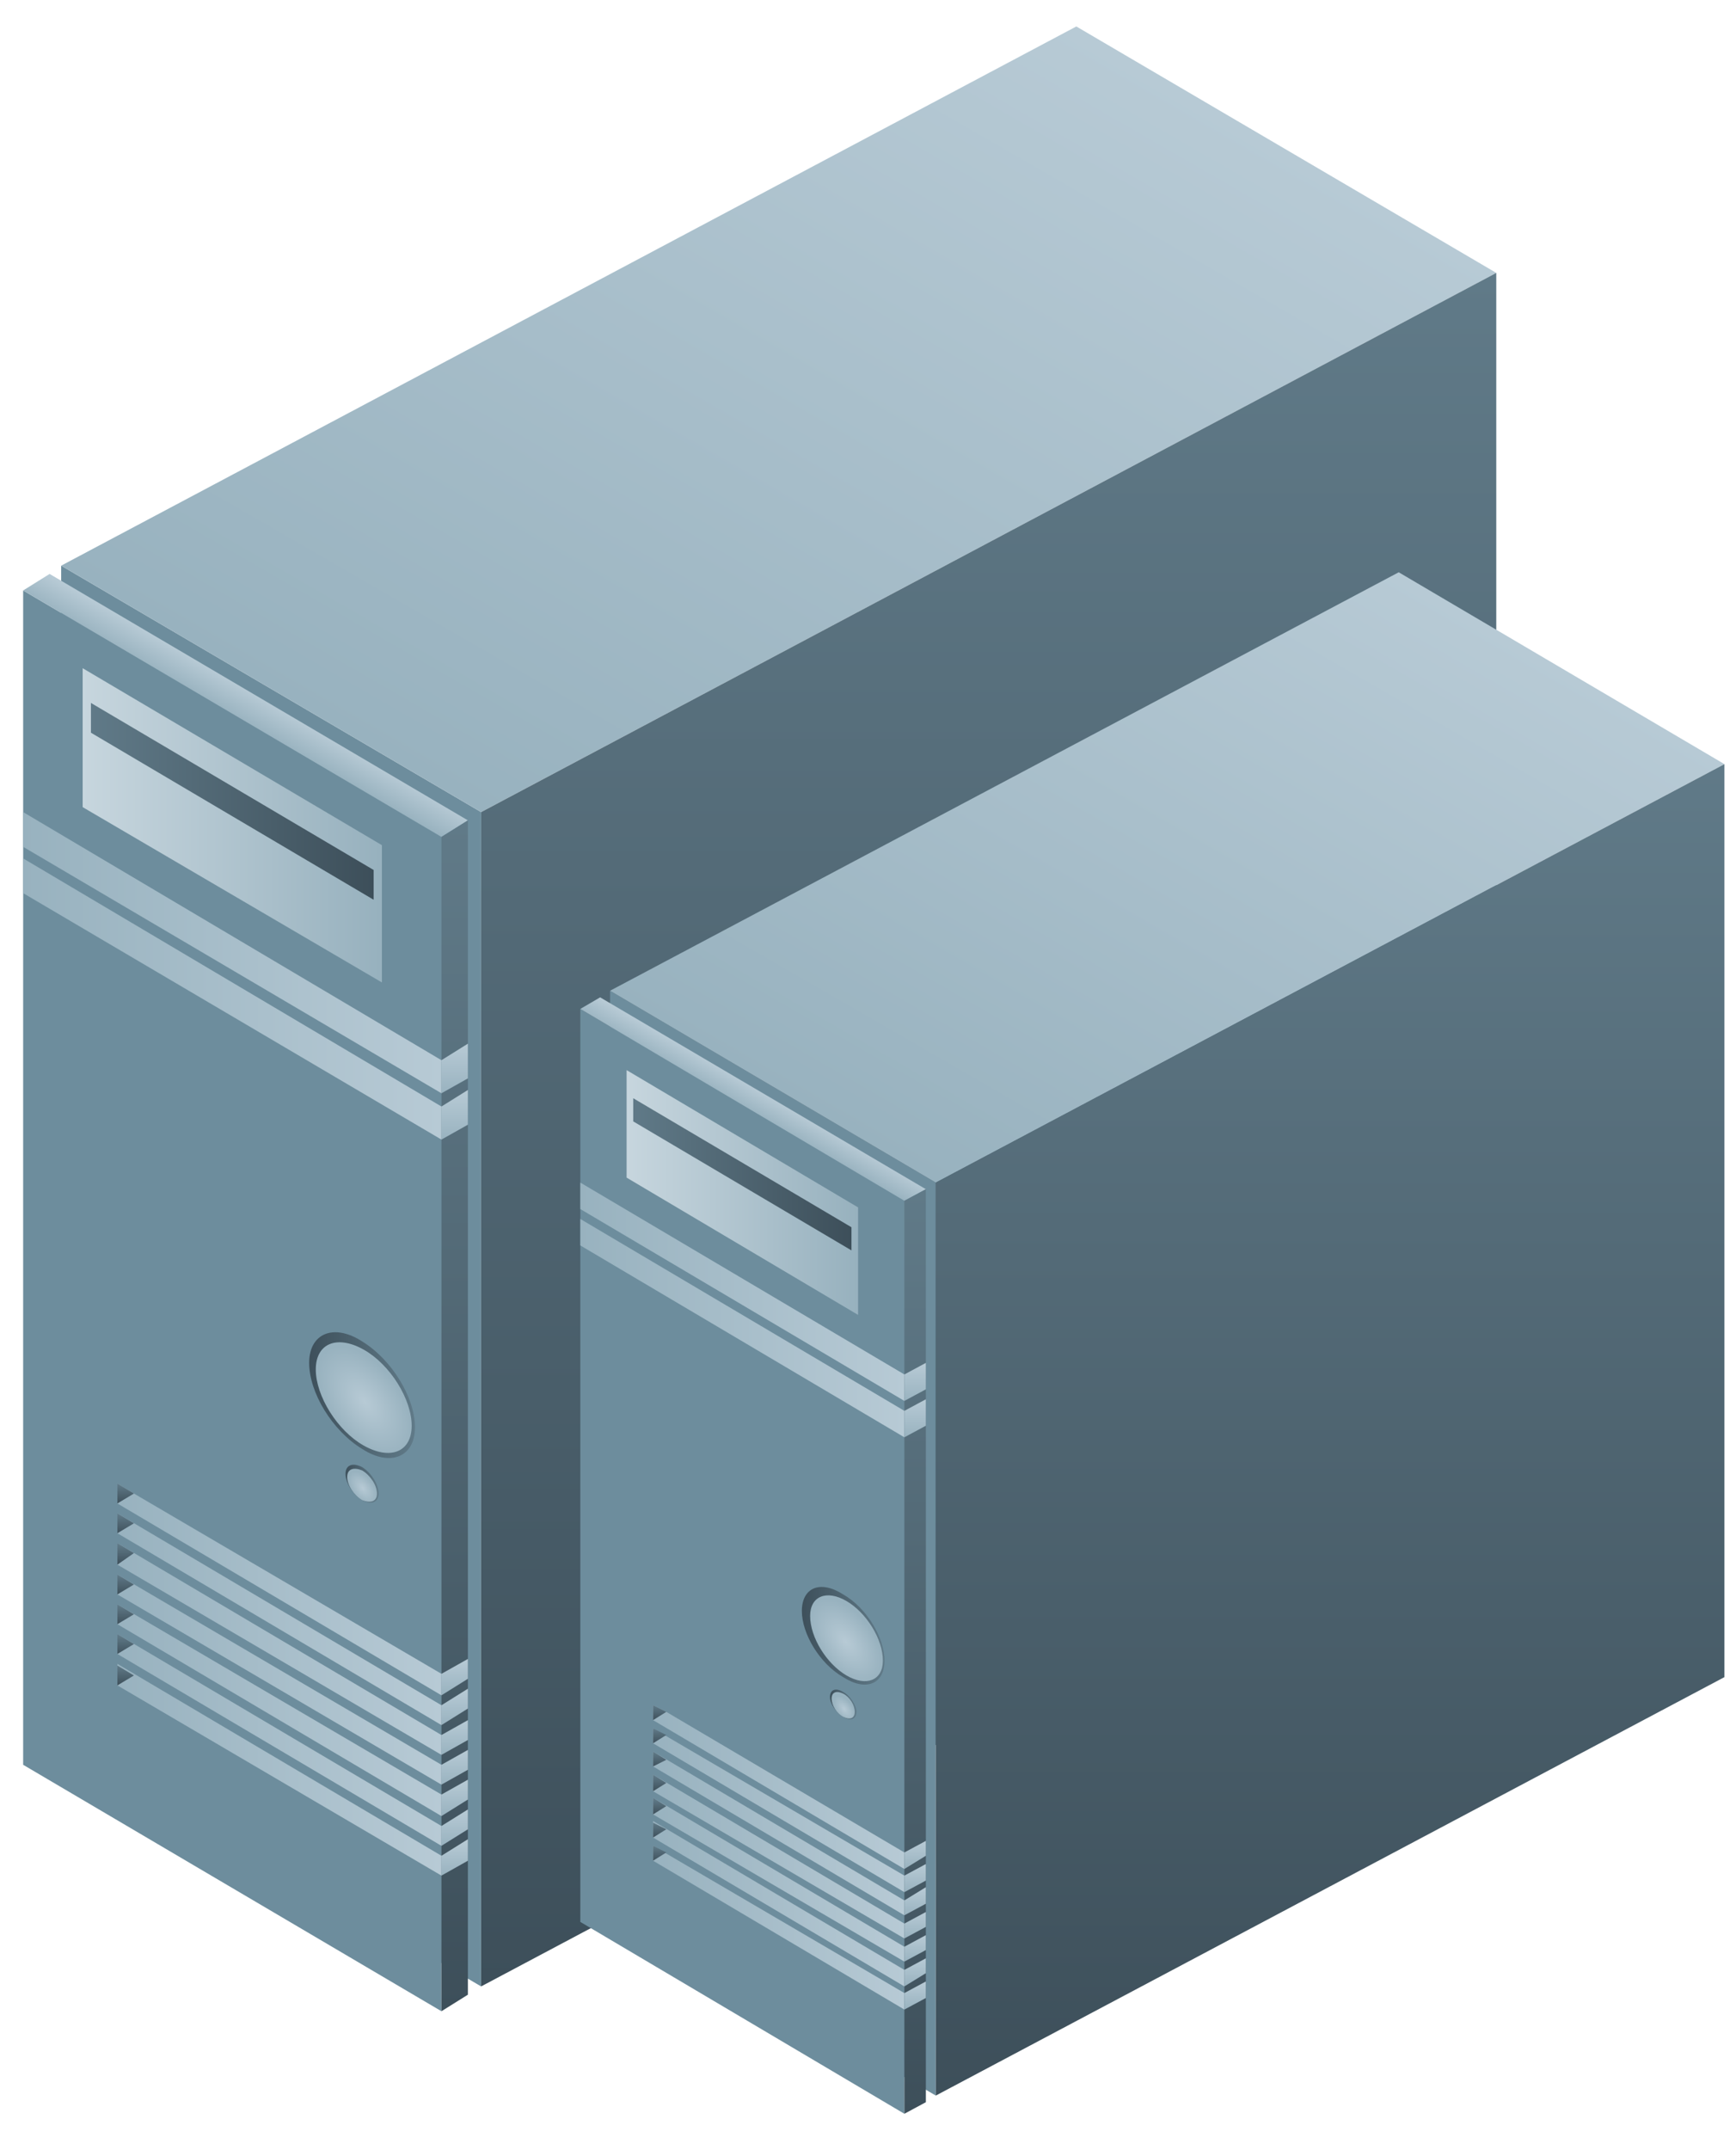 <?xml version="1.0" encoding="utf-8"?>
<!-- Generator: Adobe Illustrator 16.0.0, SVG Export Plug-In . SVG Version: 6.00 Build 0)  -->
<!DOCTYPE svg PUBLIC "-//W3C//DTD SVG 1.1//EN" "http://www.w3.org/Graphics/SVG/1.1/DTD/svg11.dtd">
<svg version="1.1" id="图层_1" xmlns="http://www.w3.org/2000/svg" xmlns:xlink="http://www.w3.org/1999/xlink" x="0px" y="0px"
	 width="105px" height="130px" viewBox="-2.5 -15 105 130" style="enable-background:new -2.5 -15 105 130;" xml:space="preserve">
<style type="text/css">
<![CDATA[
	.st0{fill:url(#SVGID_1_);}
	.st1{fill:url(#SVGID_2_);}
	.st2{fill:url(#SVGID_3_);}
	.st3{fill:url(#SVGID_4_);}
	.st4{fill:url(#SVGID_5_);}
	.st5{fill:url(#SVGID_6_);}
	.st6{fill:url(#SVGID_7_);}
	.st7{fill:url(#SVGID_8_);}
	.st8{fill:url(#SVGID_9_);}
	.st9{fill:#6D8D9D;}
	.st10{fill:url(#SVGID_10_);}
	.st11{fill:url(#SVGID_11_);}
	.st12{fill:url(#SVGID_12_);}
	.st13{fill:url(#SVGID_13_);}
	.st14{fill:url(#SVGID_14_);}
	.st15{fill:url(#SVGID_15_);}
	.st16{fill:url(#SVGID_16_);}
	.st17{fill:url(#SVGID_17_);}
	.st18{fill:url(#SVGID_18_);}
	.st19{fill:url(#SVGID_19_);}
	.st20{fill:url(#SVGID_20_);}
	.st21{fill:url(#SVGID_21_);}
	.st22{fill:url(#SVGID_22_);}
	.st23{fill:url(#SVGID_23_);}
	.st24{fill:url(#SVGID_24_);}
	.st25{fill:url(#SVGID_25_);}
	.st26{fill:url(#SVGID_26_);}
	.st27{fill:url(#SVGID_27_);}
	.st28{fill:url(#SVGID_28_);}
	.st29{fill:url(#SVGID_29_);}
	.st30{fill:url(#SVGID_30_);}
	.st31{fill:url(#SVGID_31_);}
	.st32{fill:url(#SVGID_32_);}
	.st33{fill:url(#SVGID_33_);}
	.st34{fill:url(#SVGID_34_);}
	.st35{fill:url(#SVGID_35_);}
	.st36{fill:url(#SVGID_36_);}
	.st37{fill:url(#SVGID_37_);}
	.st38{fill:url(#SVGID_38_);}
	.st39{fill:url(#SVGID_39_);}
	.st40{fill:url(#SVGID_40_);}
	.st41{fill:url(#SVGID_41_);}
	.st42{fill:url(#SVGID_42_);}
	.st43{fill:url(#SVGID_43_);}
	.st44{fill:url(#SVGID_44_);}
	.st45{fill:url(#SVGID_45_);}
	.st46{fill:url(#SVGID_46_);}
	.st47{fill:url(#SVGID_47_);}
	.st48{fill:url(#SVGID_48_);}
	.st49{fill:url(#SVGID_49_);}
	.st50{fill:url(#SVGID_50_);}
	.st51{fill:url(#SVGID_51_);}
	.st52{fill:url(#SVGID_52_);}
	.st53{fill:url(#SVGID_53_);}
	.st54{fill:url(#SVGID_54_);}
	.st55{fill:url(#SVGID_55_);}
	.st56{fill:url(#SVGID_56_);}
	.st57{fill:url(#SVGID_57_);}
	.st58{fill:url(#SVGID_58_);}
	.st59{fill:url(#SVGID_59_);}
	.st60{fill:url(#SVGID_60_);}
	.st61{fill:url(#SVGID_61_);}
	.st62{fill:url(#SVGID_62_);}
	.st63{fill:url(#SVGID_63_);}
	.st64{fill:url(#SVGID_64_);}
	.st65{fill:url(#SVGID_65_);}
	.st66{fill:url(#SVGID_66_);}
	.st67{fill:url(#SVGID_67_);}
	.st68{fill:url(#SVGID_68_);}
	.st69{fill:url(#SVGID_69_);}
	.st70{fill:url(#SVGID_70_);}
]]>
</style>
<g>
	<g>
		<g>
			<polygon class="st9" points="26.6,105.1 1.2,90.2 1.2,19.2 26.6,34.1 			"/>
			
				<linearGradient id="SVGID_1_" gradientUnits="userSpaceOnUse" x1="285.773" y1="-281" x2="315.384" y2="-229.713" gradientTransform="matrix(1 0 0 -1 -256 -245)">
				<stop  offset="0" style="stop-color:#98B2BF"/>
				<stop  offset="1" style="stop-color:#B7CAD5"/>
			</linearGradient>
			<polygon class="st0" points="1.2,19.2 62.6,-13.4 88,1.5 26.6,34.1 			"/>
			
				<linearGradient id="SVGID_2_" gradientUnits="userSpaceOnUse" x1="313.258" y1="-350.143" x2="313.258" y2="-246.543" gradientTransform="matrix(1 0 0 -1 -256 -245)">
				<stop  offset="0" style="stop-color:#3D4F5A"/>
				<stop  offset="1" style="stop-color:#607A88"/>
			</linearGradient>
			<polygon class="st1" points="26.6,105.1 88,72.5 88,1.5 26.6,34.1 			"/>
		</g>
		<polygon class="st9" points="24.2,106.6 -1.1,91.7 -1.1,20.7 24.2,35.6 		"/>
		
			<linearGradient id="SVGID_3_" gradientUnits="userSpaceOnUse" x1="258.457" y1="-279.943" x2="276.517" y2="-279.943" gradientTransform="matrix(1 0 0 -1 -256 -245)">
			<stop  offset="0" style="stop-color:#C7D6DE"/>
			<stop  offset="1" style="stop-color:#97B1BE"/>
		</linearGradient>
		<polygon class="st2" points="20.6,44.4 2.5,33.8 2.5,25.4 20.6,36.1 		"/>
		
			<linearGradient id="SVGID_4_" gradientUnits="userSpaceOnUse" x1="258.957" y1="-278.493" x2="276.014" y2="-278.493" gradientTransform="matrix(1 0 0 -1 -256 -245)">
			<stop  offset="0" style="stop-color:#607A88"/>
			<stop  offset="1" style="stop-color:#3D4F5A"/>
		</linearGradient>
		<polygon class="st3" points="20.1,39.4 3,29.3 3,27.5 20.1,37.6 		"/>
		
			<linearGradient id="SVGID_5_" gradientUnits="userSpaceOnUse" x1="267.84" y1="-273.503" x2="268.77" y2="-271.892" gradientTransform="matrix(1 0 0 -1 -256 -245)">
			<stop  offset="0" style="stop-color:#98B2BF"/>
			<stop  offset="1" style="stop-color:#B7CAD5"/>
		</linearGradient>
		<polygon class="st4" points="-1.1,20.7 0.5,19.7 25.8,34.6 24.2,35.6 		"/>
		
			<linearGradient id="SVGID_6_" gradientUnits="userSpaceOnUse" x1="280.957" y1="-351.643" x2="280.957" y2="-279.643" gradientTransform="matrix(1 0 0 -1 -256 -245)">
			<stop  offset="0" style="stop-color:#3D4F5A"/>
			<stop  offset="1" style="stop-color:#607A88"/>
		</linearGradient>
		<polygon class="st5" points="24.2,106.6 25.8,105.6 25.8,34.6 24.2,35.6 		"/>
		<g>
			<g>
				<g>
					
						<linearGradient id="SVGID_7_" gradientUnits="userSpaceOnUse" x1="254.829" y1="-287.643" x2="280.164" y2="-287.643" gradientTransform="matrix(1 0 0 -1 -256 -245)">
						<stop  offset="0" style="stop-color:#98B2BF"/>
						<stop  offset="1" style="stop-color:#B7CAD5"/>
					</linearGradient>
					<polygon class="st6" points="24.2,51.1 -1.1,36.2 -1.1,34.1 24.2,49.1 					"/>
				</g>
				
					<linearGradient id="SVGID_8_" gradientUnits="userSpaceOnUse" x1="280.957" y1="-296.182" x2="280.957" y2="-293.172" gradientTransform="matrix(1 0 0 -1 -256 -245)">
					<stop  offset="0" style="stop-color:#98B2BF"/>
					<stop  offset="1" style="stop-color:#B7CAD5"/>
				</linearGradient>
				<polygon class="st7" points="24.2,51.1 25.8,50.2 25.8,48.1 24.2,49.1 				"/>
			</g>
		</g>
		<g>
			<g>
				<g>
					
						<linearGradient id="SVGID_9_" gradientUnits="userSpaceOnUse" x1="254.829" y1="-290.443" x2="280.164" y2="-290.443" gradientTransform="matrix(1 0 0 -1 -256 -245)">
						<stop  offset="0" style="stop-color:#98B2BF"/>
						<stop  offset="1" style="stop-color:#B7CAD5"/>
					</linearGradient>
					<polygon class="st8" points="24.2,53.9 -1.1,39 -1.1,36.9 24.2,51.9 					"/>
				</g>
				
					<linearGradient id="SVGID_10_" gradientUnits="userSpaceOnUse" x1="280.957" y1="-298.972" x2="280.957" y2="-295.964" gradientTransform="matrix(1 0 0 -1 -256 -245)">
					<stop  offset="0" style="stop-color:#98B2BF"/>
					<stop  offset="1" style="stop-color:#B7CAD5"/>
				</linearGradient>
				<polygon class="st10" points="24.2,53.9 25.8,53 25.8,50.9 24.2,51.9 				"/>
			</g>
		</g>
		
			<linearGradient id="SVGID_11_" gradientUnits="userSpaceOnUse" x1="260.557" y1="-337.043" x2="280.157" y2="-337.043" gradientTransform="matrix(1 0 0 -1 -256 -245)">
			<stop  offset="0" style="stop-color:#98B2BF"/>
			<stop  offset="1" style="stop-color:#B7CAD5"/>
		</linearGradient>
		<polygon class="st11" points="24.2,97.2 24.2,98.4 4.6,86.9 4.6,85.6 		"/>
		
			<linearGradient id="SVGID_12_" gradientUnits="userSpaceOnUse" x1="280.957" y1="-343.44" x2="280.957" y2="-341.291" gradientTransform="matrix(1 0 0 -1 -256 -245)">
			<stop  offset="0" style="stop-color:#98B2BF"/>
			<stop  offset="1" style="stop-color:#B7CAD5"/>
		</linearGradient>
		<polygon class="st12" points="24.2,98.4 25.8,97.5 25.8,96.2 24.2,97.2 		"/>
		
			<linearGradient id="SVGID_13_" gradientUnits="userSpaceOnUse" x1="260.557" y1="-335.243" x2="280.157" y2="-335.243" gradientTransform="matrix(1 0 0 -1 -256 -245)">
			<stop  offset="0" style="stop-color:#98B2BF"/>
			<stop  offset="1" style="stop-color:#B7CAD5"/>
		</linearGradient>
		<polygon class="st13" points="24.2,95.4 24.2,96.6 4.6,85 4.6,83.8 		"/>
		
			<linearGradient id="SVGID_14_" gradientUnits="userSpaceOnUse" x1="280.957" y1="-341.615" x2="280.957" y2="-339.468" gradientTransform="matrix(1 0 0 -1 -256 -245)">
			<stop  offset="0" style="stop-color:#98B2BF"/>
			<stop  offset="1" style="stop-color:#B7CAD5"/>
		</linearGradient>
		<polygon class="st14" points="24.2,96.6 25.8,95.6 25.8,94.4 24.2,95.4 		"/>
		
			<linearGradient id="SVGID_15_" gradientUnits="userSpaceOnUse" x1="260.557" y1="-333.443" x2="280.157" y2="-333.443" gradientTransform="matrix(1 0 0 -1 -256 -245)">
			<stop  offset="0" style="stop-color:#98B2BF"/>
			<stop  offset="1" style="stop-color:#B7CAD5"/>
		</linearGradient>
		<polygon class="st15" points="24.2,93.5 24.2,94.8 4.6,83.2 4.6,82 		"/>
		
			<linearGradient id="SVGID_16_" gradientUnits="userSpaceOnUse" x1="280.957" y1="-339.794" x2="280.957" y2="-337.643" gradientTransform="matrix(1 0 0 -1 -256 -245)">
			<stop  offset="0" style="stop-color:#98B2BF"/>
			<stop  offset="1" style="stop-color:#B7CAD5"/>
		</linearGradient>
		<polygon class="st16" points="24.2,94.8 25.8,93.8 25.8,92.6 24.2,93.5 		"/>
		
			<linearGradient id="SVGID_17_" gradientUnits="userSpaceOnUse" x1="260.557" y1="-331.594" x2="280.157" y2="-331.594" gradientTransform="matrix(1 0 0 -1 -256 -245)">
			<stop  offset="0" style="stop-color:#98B2BF"/>
			<stop  offset="1" style="stop-color:#B7CAD5"/>
		</linearGradient>
		<polygon class="st17" points="24.2,91.7 24.2,92.9 4.6,81.4 4.6,80.2 		"/>
		
			<linearGradient id="SVGID_18_" gradientUnits="userSpaceOnUse" x1="280.957" y1="-337.968" x2="280.957" y2="-335.819" gradientTransform="matrix(1 0 0 -1 -256 -245)">
			<stop  offset="0" style="stop-color:#98B2BF"/>
			<stop  offset="1" style="stop-color:#B7CAD5"/>
		</linearGradient>
		<polygon class="st18" points="24.2,92.9 25.8,92 25.8,90.8 24.2,91.7 		"/>
		
			<linearGradient id="SVGID_19_" gradientUnits="userSpaceOnUse" x1="260.557" y1="-329.743" x2="280.157" y2="-329.743" gradientTransform="matrix(1 0 0 -1 -256 -245)">
			<stop  offset="0" style="stop-color:#98B2BF"/>
			<stop  offset="1" style="stop-color:#B7CAD5"/>
		</linearGradient>
		<polygon class="st19" points="24.2,89.9 24.2,91.1 4.6,79.6 4.6,78.3 		"/>
		
			<linearGradient id="SVGID_20_" gradientUnits="userSpaceOnUse" x1="280.957" y1="-336.143" x2="280.957" y2="-333.995" gradientTransform="matrix(1 0 0 -1 -256 -245)">
			<stop  offset="0" style="stop-color:#98B2BF"/>
			<stop  offset="1" style="stop-color:#B7CAD5"/>
		</linearGradient>
		<polygon class="st20" points="24.2,91.1 25.8,90.2 25.8,89 24.2,89.9 		"/>
		
			<linearGradient id="SVGID_21_" gradientUnits="userSpaceOnUse" x1="260.557" y1="-327.943" x2="280.157" y2="-327.943" gradientTransform="matrix(1 0 0 -1 -256 -245)">
			<stop  offset="0" style="stop-color:#98B2BF"/>
			<stop  offset="1" style="stop-color:#B7CAD5"/>
		</linearGradient>
		<polygon class="st21" points="24.2,88.1 24.2,89.3 4.6,77.7 4.6,76.5 		"/>
		
			<linearGradient id="SVGID_22_" gradientUnits="userSpaceOnUse" x1="280.957" y1="-334.321" x2="280.957" y2="-332.17" gradientTransform="matrix(1 0 0 -1 -256 -245)">
			<stop  offset="0" style="stop-color:#98B2BF"/>
			<stop  offset="1" style="stop-color:#B7CAD5"/>
		</linearGradient>
		<polygon class="st22" points="24.2,89.3 25.8,88.3 25.8,87.1 24.2,88.1 		"/>
		
			<linearGradient id="SVGID_23_" gradientUnits="userSpaceOnUse" x1="260.557" y1="-326.144" x2="280.157" y2="-326.144" gradientTransform="matrix(1 0 0 -1 -256 -245)">
			<stop  offset="0" style="stop-color:#98B2BF"/>
			<stop  offset="1" style="stop-color:#B7CAD5"/>
		</linearGradient>
		<polygon class="st23" points="24.2,86.2 24.2,87.5 4.6,75.9 4.6,74.7 5.6,75.3 		"/>
		
			<linearGradient id="SVGID_24_" gradientUnits="userSpaceOnUse" x1="280.957" y1="-332.497" x2="280.957" y2="-330.347" gradientTransform="matrix(1 0 0 -1 -256 -245)">
			<stop  offset="0" style="stop-color:#98B2BF"/>
			<stop  offset="1" style="stop-color:#B7CAD5"/>
		</linearGradient>
		<polygon class="st24" points="24.2,87.5 25.8,86.5 25.8,85.3 24.2,86.2 		"/>
		
			<linearGradient id="SVGID_25_" gradientUnits="userSpaceOnUse" x1="261.058" y1="-320.945" x2="261.058" y2="-319.734" gradientTransform="matrix(1 0 0 -1 -256 -245)">
			<stop  offset="0" style="stop-color:#3D4F5A"/>
			<stop  offset="1" style="stop-color:#607A88"/>
		</linearGradient>
		<polygon class="st25" points="5.6,75.3 4.6,75.9 4.6,74.7 		"/>
		
			<linearGradient id="SVGID_26_" gradientUnits="userSpaceOnUse" x1="261.058" y1="-322.773" x2="261.058" y2="-321.562" gradientTransform="matrix(1 0 0 -1 -256 -245)">
			<stop  offset="0" style="stop-color:#3D4F5A"/>
			<stop  offset="1" style="stop-color:#607A88"/>
		</linearGradient>
		<polygon class="st26" points="5.6,77.1 4.6,77.7 4.6,76.5 		"/>
		
			<linearGradient id="SVGID_27_" gradientUnits="userSpaceOnUse" x1="261.058" y1="-324.603" x2="261.058" y2="-323.392" gradientTransform="matrix(1 0 0 -1 -256 -245)">
			<stop  offset="0" style="stop-color:#3D4F5A"/>
			<stop  offset="1" style="stop-color:#607A88"/>
		</linearGradient>
		<polygon class="st27" points="5.6,78.9 4.6,79.6 4.6,78.3 		"/>
		
			<linearGradient id="SVGID_28_" gradientUnits="userSpaceOnUse" x1="261.058" y1="-326.431" x2="261.058" y2="-325.22" gradientTransform="matrix(1 0 0 -1 -256 -245)">
			<stop  offset="0" style="stop-color:#3D4F5A"/>
			<stop  offset="1" style="stop-color:#607A88"/>
		</linearGradient>
		<polygon class="st28" points="5.6,80.8 4.6,81.4 4.6,80.2 		"/>
		
			<linearGradient id="SVGID_29_" gradientUnits="userSpaceOnUse" x1="261.058" y1="-328.259" x2="261.058" y2="-327.049" gradientTransform="matrix(1 0 0 -1 -256 -245)">
			<stop  offset="0" style="stop-color:#3D4F5A"/>
			<stop  offset="1" style="stop-color:#607A88"/>
		</linearGradient>
		<polygon class="st29" points="5.6,82.6 4.6,83.2 4.6,82 		"/>
		
			<linearGradient id="SVGID_30_" gradientUnits="userSpaceOnUse" x1="261.058" y1="-330.088" x2="261.058" y2="-328.878" gradientTransform="matrix(1 0 0 -1 -256 -245)">
			<stop  offset="0" style="stop-color:#3D4F5A"/>
			<stop  offset="1" style="stop-color:#607A88"/>
		</linearGradient>
		<polygon class="st30" points="5.6,84.4 4.6,85 4.6,83.8 		"/>
		
			<linearGradient id="SVGID_31_" gradientUnits="userSpaceOnUse" x1="261.058" y1="-331.919" x2="261.058" y2="-330.709" gradientTransform="matrix(1 0 0 -1 -256 -245)">
			<stop  offset="0" style="stop-color:#3D4F5A"/>
			<stop  offset="1" style="stop-color:#607A88"/>
		</linearGradient>
		<polygon class="st31" points="5.6,86.3 4.6,86.9 4.6,85.7 		"/>
		<g>
			
				<linearGradient id="SVGID_32_" gradientUnits="userSpaceOnUse" x1="272.093" y1="-341.067" x2="278.58" y2="-341.067" gradientTransform="matrix(1 0.589 0 -1 -256 -433.861)">
				<stop  offset="0" style="stop-color:#3D4F5A"/>
				<stop  offset="1" style="stop-color:#607A88"/>
			</linearGradient>
			<path class="st32" d="M22.6,71.3c0,1.8-1.5,2.4-3.2,1.3c-1.8-1.1-3.2-3.4-3.2-5.2s1.5-2.4,3.2-1.3C21.2,67.2,22.6,69.5,22.6,71.3
				z"/>
			
				<radialGradient id="SVGID_33_" cx="136.03" cy="-450.301" r="3.212" gradientTransform="matrix(0.895 0.527 0 -0.895 -102.181 -404.951)" gradientUnits="userSpaceOnUse">
				<stop  offset="0" style="stop-color:#B7CAD5"/>
				<stop  offset="1" style="stop-color:#98B2BF"/>
			</radialGradient>
			<path class="st33" d="M22.4,71.2c0,1.6-1.3,2.1-2.9,1.2c-1.6-0.9-2.9-3-2.9-4.6s1.3-2.1,2.9-1.2C21.1,67.5,22.4,69.6,22.4,71.2z"
				/>
		</g>
		<g>
			
				<linearGradient id="SVGID_34_" gradientUnits="userSpaceOnUse" x1="274.357" y1="-346.419" x2="276.315" y2="-346.419" gradientTransform="matrix(1 0.589 0 -1 -256 -433.861)">
				<stop  offset="0" style="stop-color:#3D4F5A"/>
				<stop  offset="1" style="stop-color:#607A88"/>
			</linearGradient>
			<path class="st34" d="M20.4,75.3c0,0.5-0.4,0.7-1,0.4c-0.5-0.3-1-1-1-1.6c0-0.5,0.4-0.7,1-0.4C19.9,74,20.4,74.7,20.4,75.3z"/>
			
				<radialGradient id="SVGID_35_" cx="135.894" cy="-456.204" r="0.969" gradientTransform="matrix(0.895 0.527 0 -0.895 -102.181 -404.951)" gradientUnits="userSpaceOnUse">
				<stop  offset="0" style="stop-color:#B7CAD5"/>
				<stop  offset="1" style="stop-color:#98B2BF"/>
			</radialGradient>
			<path class="st35" d="M20.3,75.3c0,0.5-0.4,0.6-0.9,0.4c-0.5-0.3-0.9-0.9-0.9-1.4s0.4-0.6,0.9-0.4C19.9,74.2,20.3,74.8,20.3,75.3
				z"/>
		</g>
	</g>
	<g>
		<g>
			<polygon class="st9" points="54.1,111.7 34.4,100.1 34.4,44.9 54.1,56.5 			"/>
			
				<linearGradient id="SVGID_36_" gradientUnits="userSpaceOnUse" x1="312.567" y1="-302.993" x2="335.586" y2="-263.123" gradientTransform="matrix(1 0 0 -1 -256 -245)">
				<stop  offset="0" style="stop-color:#98B2BF"/>
				<stop  offset="1" style="stop-color:#B7CAD5"/>
			</linearGradient>
			<polygon class="st36" points="34.4,44.9 82.1,19.6 101.8,31.2 54.1,56.5 			"/>
			
				<linearGradient id="SVGID_37_" gradientUnits="userSpaceOnUse" x1="333.906" y1="-356.742" x2="333.906" y2="-276.243" gradientTransform="matrix(1 0 0 -1 -256 -245)">
				<stop  offset="0" style="stop-color:#3D4F5A"/>
				<stop  offset="1" style="stop-color:#607A88"/>
			</linearGradient>
			<polygon class="st37" points="54.1,111.7 101.8,86.4 101.8,31.2 54.1,56.5 			"/>
		</g>
		<polygon class="st9" points="52.2,112.8 32.6,101.2 32.6,46 52.2,57.6 		"/>
		
			<linearGradient id="SVGID_38_" gradientUnits="userSpaceOnUse" x1="291.338" y1="-302.143" x2="305.378" y2="-302.143" gradientTransform="matrix(1 0 0 -1 -256 -245)">
			<stop  offset="0" style="stop-color:#C7D6DE"/>
			<stop  offset="1" style="stop-color:#97B1BE"/>
		</linearGradient>
		<polygon class="st38" points="49.4,64.5 35.4,56.2 35.4,49.7 49.4,58 		"/>
		
			<linearGradient id="SVGID_39_" gradientUnits="userSpaceOnUse" x1="291.728" y1="-301.043" x2="304.988" y2="-301.043" gradientTransform="matrix(1 0 0 -1 -256 -245)">
			<stop  offset="0" style="stop-color:#607A88"/>
			<stop  offset="1" style="stop-color:#3D4F5A"/>
		</linearGradient>
		<polygon class="st39" points="49,60.6 35.8,52.8 35.8,51.4 49,59.2 		"/>
		
			<linearGradient id="SVGID_40_" gradientUnits="userSpaceOnUse" x1="298.625" y1="-297.155" x2="299.347" y2="-295.904" gradientTransform="matrix(1 0 0 -1 -256 -245)">
			<stop  offset="0" style="stop-color:#98B2BF"/>
			<stop  offset="1" style="stop-color:#B7CAD5"/>
		</linearGradient>
		<polygon class="st40" points="32.6,46 33.8,45.3 53.5,56.9 52.2,57.6 		"/>
		
			<linearGradient id="SVGID_41_" gradientUnits="userSpaceOnUse" x1="308.807" y1="-357.844" x2="308.807" y2="-301.943" gradientTransform="matrix(1 0 0 -1 -256 -245)">
			<stop  offset="0" style="stop-color:#3D4F5A"/>
			<stop  offset="1" style="stop-color:#607A88"/>
		</linearGradient>
		<polygon class="st41" points="52.2,112.8 53.5,112.1 53.5,56.9 52.2,57.6 		"/>
		<g>
			<g>
				<g>
					
						<linearGradient id="SVGID_42_" gradientUnits="userSpaceOnUse" x1="288.51" y1="-308.144" x2="308.205" y2="-308.144" gradientTransform="matrix(1 0 0 -1 -256 -245)">
						<stop  offset="0" style="stop-color:#98B2BF"/>
						<stop  offset="1" style="stop-color:#B7CAD5"/>
					</linearGradient>
					<polygon class="st42" points="52.2,69.7 32.6,58.1 32.6,56.5 52.2,68.1 					"/>
				</g>
				
					<linearGradient id="SVGID_43_" gradientUnits="userSpaceOnUse" x1="308.807" y1="-314.785" x2="308.807" y2="-312.445" gradientTransform="matrix(1 0 0 -1 -256 -245)">
					<stop  offset="0" style="stop-color:#98B2BF"/>
					<stop  offset="1" style="stop-color:#B7CAD5"/>
				</linearGradient>
				<polygon class="st43" points="52.2,69.7 53.5,69 53.5,67.4 52.2,68.1 				"/>
			</g>
		</g>
		<g>
			<g>
				<g>
					
						<linearGradient id="SVGID_44_" gradientUnits="userSpaceOnUse" x1="288.51" y1="-310.344" x2="308.205" y2="-310.344" gradientTransform="matrix(1 0 0 -1 -256 -245)">
						<stop  offset="0" style="stop-color:#98B2BF"/>
						<stop  offset="1" style="stop-color:#B7CAD5"/>
					</linearGradient>
					<polygon class="st44" points="52.2,71.9 32.6,60.3 32.6,58.7 52.2,70.3 					"/>
				</g>
				
					<linearGradient id="SVGID_45_" gradientUnits="userSpaceOnUse" x1="308.807" y1="-316.954" x2="308.807" y2="-314.615" gradientTransform="matrix(1 0 0 -1 -256 -245)">
					<stop  offset="0" style="stop-color:#98B2BF"/>
					<stop  offset="1" style="stop-color:#B7CAD5"/>
				</linearGradient>
				<polygon class="st45" points="52.2,71.9 53.5,71.2 53.5,69.6 52.2,70.3 				"/>
			</g>
		</g>
		
			<linearGradient id="SVGID_46_" gradientUnits="userSpaceOnUse" x1="292.957" y1="-346.593" x2="308.2" y2="-346.593" gradientTransform="matrix(1 0 0 -1 -256 -245)">
			<stop  offset="0" style="stop-color:#98B2BF"/>
			<stop  offset="1" style="stop-color:#B7CAD5"/>
		</linearGradient>
		<polygon class="st46" points="52.2,105.5 52.2,106.5 37,97.5 37,96.6 		"/>
		
			<linearGradient id="SVGID_47_" gradientUnits="userSpaceOnUse" x1="308.807" y1="-351.522" x2="308.807" y2="-349.852" gradientTransform="matrix(1 0 0 -1 -256 -245)">
			<stop  offset="0" style="stop-color:#98B2BF"/>
			<stop  offset="1" style="stop-color:#B7CAD5"/>
		</linearGradient>
		<polygon class="st47" points="52.2,106.5 53.5,105.8 53.5,104.8 52.2,105.5 		"/>
		
			<linearGradient id="SVGID_48_" gradientUnits="userSpaceOnUse" x1="292.957" y1="-345.143" x2="308.2" y2="-345.143" gradientTransform="matrix(1 0 0 -1 -256 -245)">
			<stop  offset="0" style="stop-color:#98B2BF"/>
			<stop  offset="1" style="stop-color:#B7CAD5"/>
		</linearGradient>
		<polygon class="st48" points="52.2,104.1 52.2,105.1 37,96.1 37,95.1 		"/>
		
			<linearGradient id="SVGID_49_" gradientUnits="userSpaceOnUse" x1="308.807" y1="-350.103" x2="308.807" y2="-348.435" gradientTransform="matrix(1 0 0 -1 -256 -245)">
			<stop  offset="0" style="stop-color:#98B2BF"/>
			<stop  offset="1" style="stop-color:#B7CAD5"/>
		</linearGradient>
		<polygon class="st49" points="52.2,105.1 53.5,104.3 53.5,103.4 52.2,104.1 		"/>
		
			<linearGradient id="SVGID_50_" gradientUnits="userSpaceOnUse" x1="292.957" y1="-343.692" x2="308.2" y2="-343.692" gradientTransform="matrix(1 0 0 -1 -256 -245)">
			<stop  offset="0" style="stop-color:#98B2BF"/>
			<stop  offset="1" style="stop-color:#B7CAD5"/>
		</linearGradient>
		<polygon class="st50" points="52.2,102.7 52.2,103.6 37,94.7 37,93.7 		"/>
		
			<linearGradient id="SVGID_51_" gradientUnits="userSpaceOnUse" x1="308.807" y1="-348.687" x2="308.807" y2="-347.015" gradientTransform="matrix(1 0 0 -1 -256 -245)">
			<stop  offset="0" style="stop-color:#98B2BF"/>
			<stop  offset="1" style="stop-color:#B7CAD5"/>
		</linearGradient>
		<polygon class="st51" points="52.2,103.6 53.5,102.9 53.5,102 52.2,102.7 		"/>
		
			<linearGradient id="SVGID_52_" gradientUnits="userSpaceOnUse" x1="292.957" y1="-342.293" x2="308.2" y2="-342.293" gradientTransform="matrix(1 0 0 -1 -256 -245)">
			<stop  offset="0" style="stop-color:#98B2BF"/>
			<stop  offset="1" style="stop-color:#B7CAD5"/>
		</linearGradient>
		<polygon class="st52" points="52.2,101.3 52.2,102.2 37,93.3 37,92.3 		"/>
		
			<linearGradient id="SVGID_53_" gradientUnits="userSpaceOnUse" x1="308.807" y1="-347.267" x2="308.807" y2="-345.597" gradientTransform="matrix(1 0 0 -1 -256 -245)">
			<stop  offset="0" style="stop-color:#98B2BF"/>
			<stop  offset="1" style="stop-color:#B7CAD5"/>
		</linearGradient>
		<polygon class="st53" points="52.2,102.2 53.5,101.5 53.5,100.6 52.2,101.3 		"/>
		
			<linearGradient id="SVGID_54_" gradientUnits="userSpaceOnUse" x1="292.957" y1="-340.894" x2="308.2" y2="-340.894" gradientTransform="matrix(1 0 0 -1 -256 -245)">
			<stop  offset="0" style="stop-color:#98B2BF"/>
			<stop  offset="1" style="stop-color:#B7CAD5"/>
		</linearGradient>
		<polygon class="st54" points="52.2,99.9 52.2,100.8 37,91.8 37,90.9 		"/>
		
			<linearGradient id="SVGID_55_" gradientUnits="userSpaceOnUse" x1="308.807" y1="-345.851" x2="308.807" y2="-344.18" gradientTransform="matrix(1 0 0 -1 -256 -245)">
			<stop  offset="0" style="stop-color:#98B2BF"/>
			<stop  offset="1" style="stop-color:#B7CAD5"/>
		</linearGradient>
		<polygon class="st55" points="52.2,100.8 53.5,100.1 53.5,99.1 52.2,99.9 		"/>
		
			<linearGradient id="SVGID_56_" gradientUnits="userSpaceOnUse" x1="292.957" y1="-339.493" x2="308.2" y2="-339.493" gradientTransform="matrix(1 0 0 -1 -256 -245)">
			<stop  offset="0" style="stop-color:#98B2BF"/>
			<stop  offset="1" style="stop-color:#B7CAD5"/>
		</linearGradient>
		<polygon class="st56" points="52.2,98.4 52.2,99.4 37,90.4 37,89.5 		"/>
		
			<linearGradient id="SVGID_57_" gradientUnits="userSpaceOnUse" x1="308.807" y1="-344.433" x2="308.807" y2="-342.76" gradientTransform="matrix(1 0 0 -1 -256 -245)">
			<stop  offset="0" style="stop-color:#98B2BF"/>
			<stop  offset="1" style="stop-color:#B7CAD5"/>
		</linearGradient>
		<polygon class="st57" points="52.2,99.4 53.5,98.7 53.5,97.7 52.2,98.4 		"/>
		
			<linearGradient id="SVGID_58_" gradientUnits="userSpaceOnUse" x1="292.957" y1="-338.093" x2="308.2" y2="-338.093" gradientTransform="matrix(1 0 0 -1 -256 -245)">
			<stop  offset="0" style="stop-color:#98B2BF"/>
			<stop  offset="1" style="stop-color:#B7CAD5"/>
		</linearGradient>
		<polygon class="st58" points="52.2,97 52.2,98 37,89 37,88.1 37.8,88.5 		"/>
		
			<linearGradient id="SVGID_59_" gradientUnits="userSpaceOnUse" x1="308.807" y1="-343.014" x2="308.807" y2="-341.343" gradientTransform="matrix(1 0 0 -1 -256 -245)">
			<stop  offset="0" style="stop-color:#98B2BF"/>
			<stop  offset="1" style="stop-color:#B7CAD5"/>
		</linearGradient>
		<polygon class="st59" points="52.2,98 53.5,97.2 53.5,96.3 52.2,97 		"/>
		
			<linearGradient id="SVGID_60_" gradientUnits="userSpaceOnUse" x1="293.357" y1="-334.034" x2="293.357" y2="-333.093" gradientTransform="matrix(1 0 0 -1 -256 -245)">
			<stop  offset="0" style="stop-color:#3D4F5A"/>
			<stop  offset="1" style="stop-color:#607A88"/>
		</linearGradient>
		<polygon class="st60" points="37.8,88.5 37,89 37,88.1 		"/>
		
			<linearGradient id="SVGID_61_" gradientUnits="userSpaceOnUse" x1="293.357" y1="-335.456" x2="293.357" y2="-334.514" gradientTransform="matrix(1 0 0 -1 -256 -245)">
			<stop  offset="0" style="stop-color:#3D4F5A"/>
			<stop  offset="1" style="stop-color:#607A88"/>
		</linearGradient>
		<polygon class="st61" points="37.8,89.9 37,90.4 37,89.5 		"/>
		
			<linearGradient id="SVGID_62_" gradientUnits="userSpaceOnUse" x1="293.357" y1="-336.879" x2="293.357" y2="-335.937" gradientTransform="matrix(1 0 0 -1 -256 -245)">
			<stop  offset="0" style="stop-color:#3D4F5A"/>
			<stop  offset="1" style="stop-color:#607A88"/>
		</linearGradient>
		<polygon class="st62" points="37.8,91.4 37,91.8 37,90.9 		"/>
		
			<linearGradient id="SVGID_63_" gradientUnits="userSpaceOnUse" x1="293.357" y1="-338.3" x2="293.357" y2="-337.358" gradientTransform="matrix(1 0 0 -1 -256 -245)">
			<stop  offset="0" style="stop-color:#3D4F5A"/>
			<stop  offset="1" style="stop-color:#607A88"/>
		</linearGradient>
		<polygon class="st63" points="37.8,92.8 37,93.3 37,92.3 		"/>
		
			<linearGradient id="SVGID_64_" gradientUnits="userSpaceOnUse" x1="293.357" y1="-339.72" x2="293.357" y2="-338.78" gradientTransform="matrix(1 0 0 -1 -256 -245)">
			<stop  offset="0" style="stop-color:#3D4F5A"/>
			<stop  offset="1" style="stop-color:#607A88"/>
		</linearGradient>
		<polygon class="st64" points="37.8,94.2 37,94.7 37,93.7 		"/>
		
			<linearGradient id="SVGID_65_" gradientUnits="userSpaceOnUse" x1="293.357" y1="-341.143" x2="293.357" y2="-340.201" gradientTransform="matrix(1 0 0 -1 -256 -245)">
			<stop  offset="0" style="stop-color:#3D4F5A"/>
			<stop  offset="1" style="stop-color:#607A88"/>
		</linearGradient>
		<polygon class="st65" points="37.8,95.6 37,96.1 37,95.2 		"/>
		
			<linearGradient id="SVGID_66_" gradientUnits="userSpaceOnUse" x1="293.357" y1="-342.565" x2="293.357" y2="-341.625" gradientTransform="matrix(1 0 0 -1 -256 -245)">
			<stop  offset="0" style="stop-color:#3D4F5A"/>
			<stop  offset="1" style="stop-color:#607A88"/>
		</linearGradient>
		<polygon class="st66" points="37.8,97 37,97.5 37,96.6 		"/>
		<g>
			
				<linearGradient id="SVGID_67_" gradientUnits="userSpaceOnUse" x1="301.93" y1="-338.478" x2="306.974" y2="-338.478" gradientTransform="matrix(1 0.589 0 -1 -256 -433.861)">
				<stop  offset="0" style="stop-color:#3D4F5A"/>
				<stop  offset="1" style="stop-color:#607A88"/>
			</linearGradient>
			<path class="st67" d="M51,85.4c0,1.4-1.1,1.9-2.5,1c-1.4-0.8-2.5-2.6-2.5-4s1.1-1.9,2.5-1C49.9,82.2,51,84,51,85.4z"/>
			
				<radialGradient id="SVGID_68_" cx="168.532" cy="-447.373" r="2.497" gradientTransform="matrix(0.895 0.527 0 -0.895 -102.181 -404.951)" gradientUnits="userSpaceOnUse">
				<stop  offset="0" style="stop-color:#B7CAD5"/>
				<stop  offset="1" style="stop-color:#98B2BF"/>
			</radialGradient>
			<path class="st68" d="M50.9,85.4c0,1.2-1,1.6-2.2,0.9c-1.2-0.7-2.2-2.3-2.2-3.6c0-1.2,1-1.6,2.2-0.9
				C49.9,82.5,50.9,84.1,50.9,85.4z"/>
		</g>
		<g>
			
				<linearGradient id="SVGID_69_" gradientUnits="userSpaceOnUse" x1="303.691" y1="-342.629" x2="305.214" y2="-342.629" gradientTransform="matrix(1 0.589 0 -1 -256 -433.861)">
				<stop  offset="0" style="stop-color:#3D4F5A"/>
				<stop  offset="1" style="stop-color:#607A88"/>
			</linearGradient>
			<path class="st69" d="M49.3,88.5c0,0.4-0.3,0.6-0.8,0.3c-0.4-0.2-0.8-0.8-0.8-1.2s0.3-0.6,0.8-0.3C48.9,87.5,49.3,88.1,49.3,88.5
				z"/>
			
				<radialGradient id="SVGID_70_" cx="168.428" cy="-451.961" r="0.753" gradientTransform="matrix(0.895 0.527 0 -0.895 -102.181 -404.951)" gradientUnits="userSpaceOnUse">
				<stop  offset="0" style="stop-color:#B7CAD5"/>
				<stop  offset="1" style="stop-color:#98B2BF"/>
			</radialGradient>
			<path class="st70" d="M49.2,88.5c0,0.4-0.3,0.5-0.7,0.3c-0.4-0.2-0.7-0.7-0.7-1.1c0-0.4,0.3-0.5,0.7-0.3
				C48.9,87.6,49.2,88.1,49.2,88.5z"/>
		</g>
	</g>
</g>
</svg>

